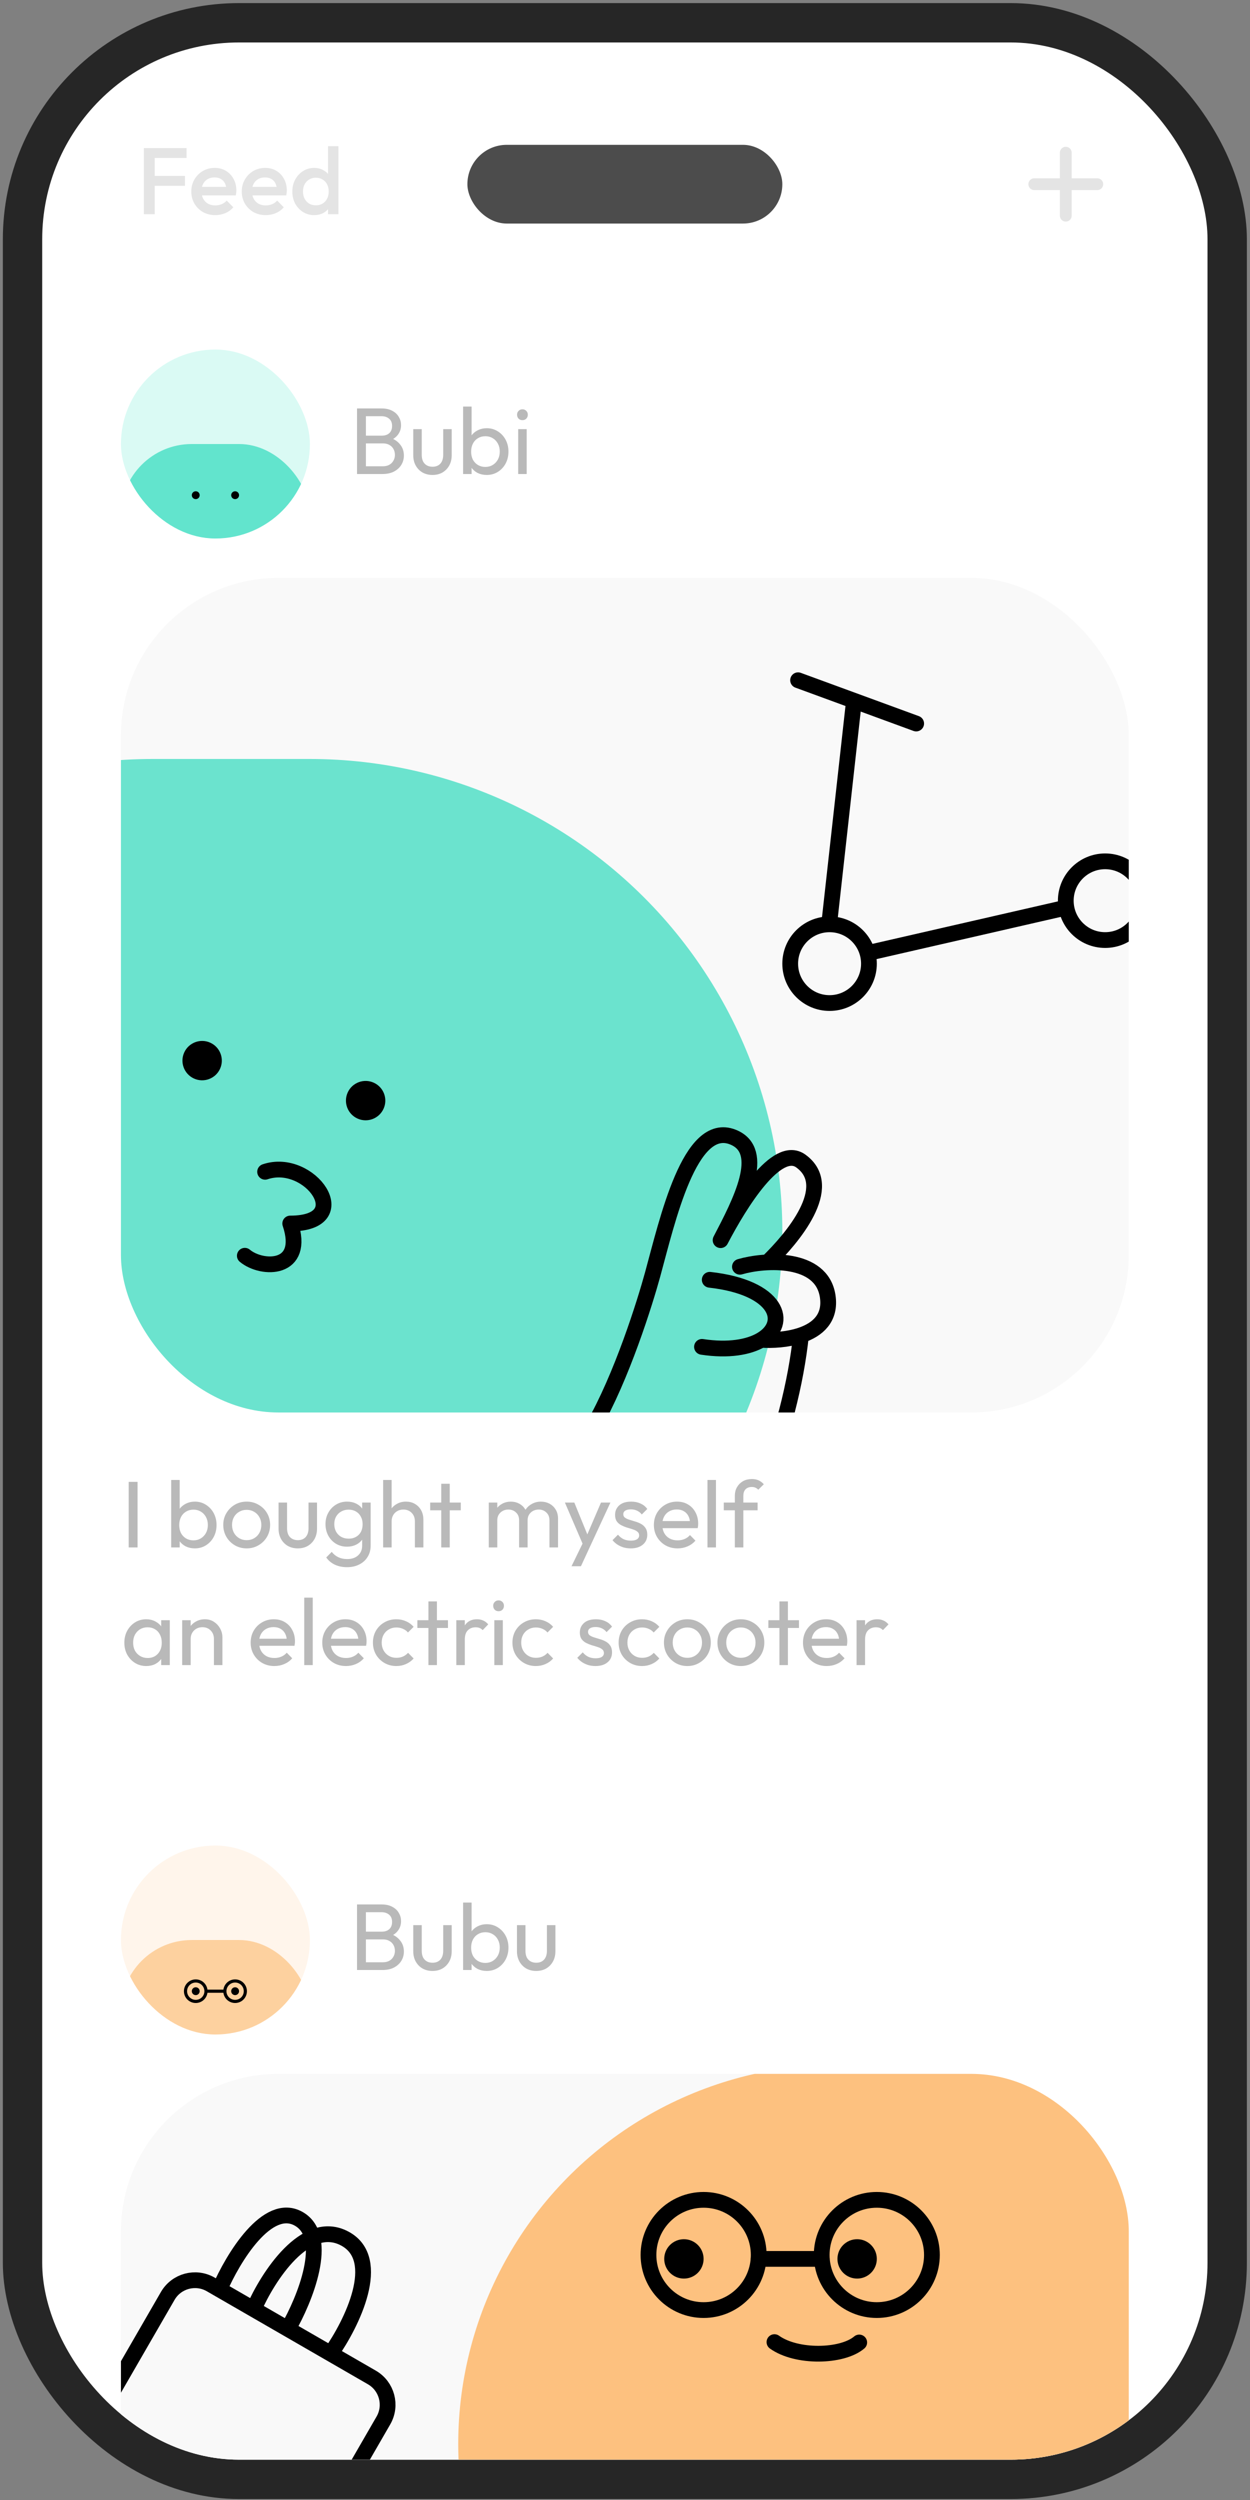 <svg width="170" height="340" viewBox="0 0 170 340" fill="none" xmlns="http://www.w3.org/2000/svg">
<rect x="0" y="0" width="170" height="340" fill="#808080" stroke="none"/>
<rect opacity="0.7" x="0.387" y="0.421" width="169.189" height="339.449" rx="32.124" fill="black"/>
<g clip-path="url(#clip0_39_85)">
<rect x="5.74" y="5.775" width="158.481" height="328.741" rx="26.77" fill="white"/>
<g clip-path="url(#clip1_39_85)">
<rect x="16.448" y="78.591" width="137.065" height="113.507" rx="21.416" fill="#F9F9F9"/>
<path opacity="0.7" d="M20.731 167.469H42.148" stroke="#2FDBBC" stroke-width="128.498" stroke-linecap="round"/>
<circle cx="27.491" cy="144.245" r="2.677" transform="rotate(24.532 27.491 144.245)" fill="black"/>
<circle cx="49.726" cy="149.685" r="2.677" transform="rotate(24.532 49.726 149.685)" fill="black"/>
<path d="M33.296 170.781C35.628 172.733 41.613 172.823 39.471 166.398C48.573 166.398 42.148 157.296 36.054 159.365" stroke="black" stroke-width="2.142" stroke-linecap="round" stroke-linejoin="round"/>
<path d="M95.47 183.173C99.089 183.722 101.841 183.219 103.536 182.214M96.524 174.051C105.784 175.083 107.375 179.936 103.536 182.214M67.592 195.076C76.139 214.07 86.717 180.773 88.748 173.366C90.779 165.959 93.798 152.308 99.673 154.643C104.374 156.511 100.645 163.597 98.001 168.664C100.645 163.597 105.652 155.54 108.915 157.901C113.748 161.398 107.716 168.436 104.426 171.636M100.629 172.28C104.039 171.285 111.739 170.838 112.564 176.277C113.018 179.266 111.191 180.831 108.934 181.597M103.536 182.214C104.945 182.315 107.084 182.224 108.934 181.597M108.934 181.597C107.614 194.333 101.248 212.268 91.745 220.522C82.242 228.775 69.771 228.493 66.691 227.407" stroke="black" stroke-width="2.142" stroke-linecap="round" stroke-linejoin="round"/>
<circle cx="112.822" cy="131.061" r="5.354" stroke="black" stroke-width="2.142"/>
<circle cx="150.3" cy="122.494" r="5.354" stroke="black" stroke-width="2.142"/>
<path d="M118.712 129.454L144.411 123.565M112.822 125.171L116.035 96.259" stroke="black" stroke-width="2.142" stroke-linecap="round" stroke-linejoin="round"/>
<path d="M108.538 92.512L124.6 98.401" stroke="black" stroke-width="2.142" stroke-linecap="round" stroke-linejoin="round"/>
</g>
<g clip-path="url(#clip2_39_85)">
<rect x="16.448" y="47.537" width="25.7" height="25.7" rx="12.85" fill="#DAFAF4"/>
<rect opacity="0.7" x="16.448" y="60.387" width="25.7" height="19.275" rx="9.637" fill="#2FDBBC"/>
<circle cx="26.621" cy="67.347" r="0.535" fill="black"/>
<circle cx="31.976" cy="67.347" r="0.535" fill="black"/>
</g>
<g clip-path="url(#clip3_39_85)">
<rect x="16.448" y="250.992" width="25.7" height="25.7" rx="12.85" fill="#FFF5EB"/>
<rect opacity="0.7" x="16.448" y="263.842" width="25.7" height="19.275" rx="9.637" fill="#FDC280"/>
<circle cx="26.621" cy="270.802" r="0.535" fill="black"/>
<circle cx="31.976" cy="270.802" r="0.535" fill="black"/>
<circle cx="26.621" cy="270.803" r="1.392" stroke="black" stroke-width="0.428"/>
<circle cx="31.975" cy="270.803" r="1.392" stroke="black" stroke-width="0.428"/>
<path d="M28.227 270.803H30.369" stroke="black" stroke-width="0.428" stroke-linecap="round" stroke-linejoin="round"/>
</g>
<path d="M49.365 64.467V63.413H52.064C52.578 63.413 52.98 63.263 53.272 62.963C53.563 62.655 53.708 62.287 53.708 61.858C53.708 61.567 53.644 61.306 53.516 61.074C53.387 60.835 53.199 60.646 52.95 60.509C52.71 60.372 52.428 60.303 52.102 60.303H49.365V59.25H51.922C52.351 59.25 52.689 59.138 52.937 58.916C53.194 58.684 53.323 58.355 53.323 57.926C53.323 57.498 53.19 57.172 52.925 56.95C52.659 56.718 52.308 56.603 51.871 56.603H49.365V55.549H51.897C52.479 55.549 52.963 55.656 53.349 55.87C53.743 56.076 54.038 56.35 54.235 56.693C54.441 57.035 54.544 57.412 54.544 57.823C54.544 58.303 54.411 58.723 54.145 59.083C53.888 59.443 53.507 59.725 53.002 59.931L53.105 59.545C53.678 59.751 54.124 60.064 54.441 60.483C54.766 60.895 54.929 61.383 54.929 61.948C54.929 62.419 54.813 62.843 54.582 63.22C54.351 63.597 54.017 63.901 53.58 64.133C53.152 64.355 52.625 64.467 51.999 64.467H49.365ZM48.556 64.467V55.549H49.764V64.467H48.556ZM58.81 64.595C58.313 64.595 57.864 64.484 57.461 64.261C57.067 64.03 56.759 63.713 56.536 63.31C56.313 62.908 56.202 62.441 56.202 61.91V58.363H57.358V61.858C57.358 62.192 57.414 62.484 57.525 62.732C57.645 62.972 57.817 63.156 58.039 63.285C58.262 63.413 58.523 63.477 58.823 63.477C59.277 63.477 59.633 63.336 59.89 63.053C60.147 62.762 60.275 62.364 60.275 61.858V58.363H61.432V61.91C61.432 62.441 61.32 62.908 61.098 63.31C60.875 63.713 60.566 64.03 60.172 64.261C59.787 64.484 59.333 64.595 58.81 64.595ZM66.194 64.595C65.732 64.595 65.312 64.501 64.935 64.313C64.567 64.116 64.271 63.846 64.048 63.503C63.826 63.16 63.701 62.771 63.676 62.334V60.496C63.701 60.051 63.826 59.661 64.048 59.327C64.28 58.984 64.579 58.719 64.948 58.53C65.325 58.333 65.74 58.235 66.194 58.235C66.751 58.235 67.252 58.376 67.698 58.659C68.152 58.941 68.507 59.323 68.764 59.802C69.021 60.282 69.15 60.822 69.15 61.421C69.15 62.021 69.021 62.561 68.764 63.041C68.507 63.52 68.152 63.901 67.698 64.184C67.252 64.458 66.751 64.595 66.194 64.595ZM66.001 63.503C66.387 63.503 66.725 63.413 67.017 63.233C67.308 63.053 67.539 62.809 67.71 62.501C67.882 62.184 67.968 61.82 67.968 61.408C67.968 61.006 67.882 60.646 67.71 60.329C67.539 60.012 67.308 59.768 67.017 59.597C66.725 59.417 66.391 59.327 66.014 59.327C65.629 59.327 65.29 59.417 64.999 59.597C64.708 59.768 64.481 60.012 64.318 60.329C64.155 60.646 64.074 61.01 64.074 61.421C64.074 61.824 64.151 62.184 64.305 62.501C64.468 62.809 64.695 63.053 64.986 63.233C65.286 63.413 65.624 63.503 66.001 63.503ZM62.982 64.467V55.292H64.138V59.854L63.92 61.331L64.138 62.822V64.467H62.982ZM70.474 64.467V58.363H71.63V64.467H70.474ZM71.052 57.142C70.838 57.142 70.662 57.074 70.525 56.937C70.388 56.791 70.319 56.611 70.319 56.397C70.319 56.191 70.388 56.02 70.525 55.883C70.662 55.737 70.838 55.665 71.052 55.665C71.266 55.665 71.442 55.737 71.579 55.883C71.716 56.02 71.784 56.191 71.784 56.397C71.784 56.611 71.716 56.791 71.579 56.937C71.442 57.074 71.266 57.142 71.052 57.142Z" fill="#B9B9B9"/>
<path d="M19.566 29.13V20.135H21.044V29.13H19.566ZM20.582 25.275V23.926H25.156V25.275H20.582ZM20.582 21.484V20.135H25.375V21.484H20.582ZM29.279 29.258C28.662 29.258 28.105 29.121 27.608 28.847C27.12 28.564 26.73 28.179 26.439 27.691C26.157 27.202 26.015 26.654 26.015 26.046C26.015 25.438 26.157 24.894 26.439 24.414C26.722 23.926 27.103 23.54 27.583 23.258C28.071 22.975 28.611 22.834 29.202 22.834C29.776 22.834 30.281 22.966 30.718 23.232C31.164 23.497 31.511 23.861 31.759 24.324C32.016 24.787 32.145 25.314 32.145 25.905C32.145 26.007 32.136 26.114 32.119 26.226C32.11 26.329 32.093 26.444 32.067 26.573H27.005V25.416H31.335L30.808 25.879C30.791 25.502 30.718 25.185 30.59 24.928C30.461 24.671 30.277 24.474 30.037 24.337C29.806 24.2 29.519 24.131 29.176 24.131C28.816 24.131 28.504 24.208 28.238 24.363C27.973 24.517 27.767 24.735 27.621 25.018C27.476 25.292 27.403 25.622 27.403 26.007C27.403 26.393 27.48 26.731 27.634 27.023C27.788 27.314 28.007 27.541 28.29 27.704C28.572 27.858 28.898 27.935 29.266 27.935C29.583 27.935 29.874 27.879 30.14 27.768C30.414 27.656 30.645 27.494 30.834 27.279L31.733 28.192C31.433 28.543 31.069 28.809 30.641 28.988C30.213 29.168 29.759 29.258 29.279 29.258ZM36.143 29.258C35.526 29.258 34.969 29.121 34.473 28.847C33.984 28.564 33.594 28.179 33.303 27.691C33.021 27.202 32.879 26.654 32.879 26.046C32.879 25.438 33.021 24.894 33.303 24.414C33.586 23.926 33.967 23.54 34.447 23.258C34.935 22.975 35.475 22.834 36.066 22.834C36.64 22.834 37.145 22.966 37.582 23.232C38.028 23.497 38.375 23.861 38.623 24.324C38.88 24.787 39.009 25.314 39.009 25.905C39.009 26.007 39 26.114 38.983 26.226C38.974 26.329 38.957 26.444 38.931 26.573H33.869V25.416H38.199L37.672 25.879C37.655 25.502 37.582 25.185 37.454 24.928C37.325 24.671 37.141 24.474 36.901 24.337C36.67 24.2 36.383 24.131 36.04 24.131C35.681 24.131 35.368 24.208 35.102 24.363C34.837 24.517 34.631 24.735 34.486 25.018C34.34 25.292 34.267 25.622 34.267 26.007C34.267 26.393 34.344 26.731 34.498 27.023C34.653 27.314 34.871 27.541 35.154 27.704C35.436 27.858 35.762 27.935 36.13 27.935C36.447 27.935 36.739 27.879 37.004 27.768C37.278 27.656 37.509 27.494 37.698 27.279L38.597 28.192C38.298 28.543 37.934 28.809 37.505 28.988C37.077 29.168 36.623 29.258 36.143 29.258ZM42.724 29.258C42.168 29.258 41.662 29.117 41.208 28.834C40.763 28.552 40.407 28.17 40.142 27.691C39.885 27.202 39.756 26.658 39.756 26.059C39.756 25.451 39.885 24.907 40.142 24.427C40.407 23.939 40.763 23.553 41.208 23.27C41.662 22.979 42.168 22.834 42.724 22.834C43.196 22.834 43.611 22.936 43.971 23.142C44.339 23.339 44.63 23.613 44.845 23.964C45.059 24.316 45.166 24.714 45.166 25.159V26.933C45.166 27.378 45.059 27.776 44.845 28.128C44.639 28.479 44.352 28.757 43.984 28.963C43.615 29.16 43.196 29.258 42.724 29.258ZM42.956 27.922C43.307 27.922 43.611 27.845 43.868 27.691C44.134 27.528 44.339 27.305 44.485 27.023C44.63 26.74 44.703 26.414 44.703 26.046C44.703 25.678 44.63 25.352 44.485 25.069C44.339 24.787 44.134 24.568 43.868 24.414C43.611 24.251 43.307 24.17 42.956 24.17C42.613 24.17 42.309 24.251 42.044 24.414C41.786 24.568 41.581 24.787 41.427 25.069C41.281 25.352 41.208 25.678 41.208 26.046C41.208 26.414 41.281 26.74 41.427 27.023C41.581 27.305 41.786 27.528 42.044 27.691C42.309 27.845 42.613 27.922 42.956 27.922ZM46.027 29.13H44.613V27.472L44.858 25.969L44.613 24.478V19.878H46.027V29.13Z" fill="#E4E4E4"/>
<g clip-path="url(#clip4_39_85)">
<rect x="16.448" y="282.046" width="137.065" height="113.507" rx="21.416" fill="#F9F9F9"/>
<path opacity="0.7" d="M182.425 332.374L113.892 332.374" stroke="#FFAA4C" stroke-width="103.147" stroke-linecap="round"/>
<path d="M116.855 318.577C114.522 320.556 108.341 320.688 105.326 318.526" stroke="black" stroke-width="2.142" stroke-linecap="round" stroke-linejoin="round"/>
<circle cx="93.012" cy="307.21" r="2.677" fill="black"/>
<circle cx="116.57" cy="307.21" r="2.677" fill="black"/>
<circle cx="95.689" cy="306.675" r="7.496" stroke="black" stroke-width="2.142"/>
<circle cx="119.246" cy="306.675" r="7.496" stroke="black" stroke-width="2.142"/>
<path d="M103.185 307.21H111.751" stroke="black" stroke-width="2.142" stroke-linecap="round" stroke-linejoin="round"/>
<path d="M29.84 311.364L28.661 310.683C26.612 309.5 23.992 310.202 22.81 312.25L10.023 334.397C8.84 336.446 9.542 339.065 11.591 340.248L33.505 352.9C35.553 354.083 38.173 353.381 39.356 351.332L52.142 329.186C53.325 327.137 52.623 324.517 50.575 323.335L44.972 320.1M29.84 311.364C31.659 307.137 36.369 299.303 40.652 301.776C44.936 304.249 41.437 312.782 39.152 316.74M29.84 311.364L34.496 314.052M39.152 316.74L34.496 314.052M39.152 316.74L44.972 320.1M34.496 314.052C36.405 309.67 41.553 301.613 46.876 304.437C52.198 307.262 47.824 316.056 44.972 320.1" stroke="black" stroke-width="2.142" stroke-linecap="round" stroke-linejoin="round"/>
</g>
<path d="M49.365 267.922V266.868H52.064C52.578 266.868 52.98 266.718 53.272 266.418C53.563 266.11 53.708 265.742 53.708 265.313C53.708 265.022 53.644 264.761 53.516 264.53C53.387 264.29 53.199 264.101 52.95 263.964C52.71 263.827 52.428 263.759 52.102 263.759H49.365V262.705H51.922C52.351 262.705 52.689 262.593 52.937 262.371C53.194 262.139 53.323 261.81 53.323 261.381C53.323 260.953 53.19 260.627 52.925 260.405C52.659 260.173 52.308 260.058 51.871 260.058H49.365V259.004H51.897C52.479 259.004 52.963 259.111 53.349 259.325C53.743 259.531 54.038 259.805 54.235 260.148C54.441 260.49 54.544 260.867 54.544 261.279C54.544 261.758 54.411 262.178 54.145 262.538C53.888 262.898 53.507 263.18 53.002 263.386L53.105 263C53.678 263.206 54.124 263.519 54.441 263.938C54.766 264.35 54.929 264.838 54.929 265.403C54.929 265.874 54.813 266.299 54.582 266.675C54.351 267.052 54.017 267.356 53.58 267.588C53.152 267.811 52.625 267.922 51.999 267.922H49.365ZM48.556 267.922V259.004H49.764V267.922H48.556ZM58.81 268.05C58.313 268.05 57.864 267.939 57.461 267.716C57.067 267.485 56.759 267.168 56.536 266.765C56.313 266.363 56.202 265.896 56.202 265.365V261.818H57.358V265.313C57.358 265.647 57.414 265.939 57.525 266.187C57.645 266.427 57.817 266.611 58.039 266.74C58.262 266.868 58.523 266.932 58.823 266.932C59.277 266.932 59.633 266.791 59.89 266.508C60.147 266.217 60.275 265.819 60.275 265.313V261.818H61.432V265.365C61.432 265.896 61.32 266.363 61.098 266.765C60.875 267.168 60.566 267.485 60.172 267.716C59.787 267.939 59.333 268.05 58.81 268.05ZM66.194 268.05C65.732 268.05 65.312 267.956 64.935 267.768C64.567 267.571 64.271 267.301 64.048 266.958C63.826 266.615 63.701 266.226 63.676 265.789V263.951C63.701 263.506 63.826 263.116 64.048 262.782C64.28 262.439 64.579 262.174 64.948 261.985C65.325 261.788 65.74 261.69 66.194 261.69C66.751 261.69 67.252 261.831 67.698 262.114C68.152 262.396 68.507 262.778 68.764 263.257C69.021 263.737 69.15 264.277 69.15 264.876C69.15 265.476 69.021 266.016 68.764 266.496C68.507 266.975 68.152 267.356 67.698 267.639C67.252 267.913 66.751 268.05 66.194 268.05ZM66.001 266.958C66.387 266.958 66.725 266.868 67.017 266.688C67.308 266.508 67.539 266.264 67.71 265.956C67.882 265.639 67.968 265.275 67.968 264.864C67.968 264.461 67.882 264.101 67.71 263.784C67.539 263.467 67.308 263.223 67.017 263.052C66.725 262.872 66.391 262.782 66.014 262.782C65.629 262.782 65.29 262.872 64.999 263.052C64.708 263.223 64.481 263.467 64.318 263.784C64.155 264.101 64.074 264.465 64.074 264.876C64.074 265.279 64.151 265.639 64.305 265.956C64.468 266.264 64.695 266.508 64.986 266.688C65.286 266.868 65.624 266.958 66.001 266.958ZM62.982 267.922V258.747H64.138V263.309L63.92 264.787L64.138 266.277V267.922H62.982ZM72.915 268.05C72.418 268.05 71.969 267.939 71.566 267.716C71.172 267.485 70.863 267.168 70.641 266.765C70.418 266.363 70.306 265.896 70.306 265.365V261.818H71.463V265.313C71.463 265.647 71.519 265.939 71.63 266.187C71.75 266.427 71.921 266.611 72.144 266.74C72.367 266.868 72.628 266.932 72.928 266.932C73.382 266.932 73.737 266.791 73.994 266.508C74.251 266.217 74.38 265.819 74.38 265.313V261.818H75.536V265.365C75.536 265.896 75.425 266.363 75.202 266.765C74.98 267.168 74.671 267.485 74.277 267.716C73.892 267.939 73.438 268.05 72.915 268.05Z" fill="#B9B9B9"/>
<rect opacity="0.7" x="63.565" y="19.696" width="42.833" height="10.708" rx="5.354" fill="black"/>
<path d="M17.502 210.452V201.534H18.71V210.452H17.502ZM26.494 210.581C26.032 210.581 25.612 210.486 25.235 210.298C24.867 210.101 24.571 209.831 24.349 209.488C24.126 209.146 24.002 208.756 23.976 208.319V206.482C24.002 206.036 24.126 205.646 24.349 205.312C24.58 204.97 24.88 204.704 25.248 204.516C25.625 204.319 26.041 204.22 26.494 204.22C27.051 204.22 27.552 204.361 27.998 204.644C28.452 204.927 28.807 205.308 29.064 205.788C29.321 206.267 29.45 206.807 29.45 207.407C29.45 208.006 29.321 208.546 29.064 209.026C28.807 209.506 28.452 209.887 27.998 210.169C27.552 210.444 27.051 210.581 26.494 210.581ZM26.302 209.488C26.687 209.488 27.026 209.398 27.317 209.219C27.608 209.039 27.839 208.795 28.011 208.486C28.182 208.169 28.268 207.805 28.268 207.394C28.268 206.991 28.182 206.631 28.011 206.315C27.839 205.998 27.608 205.753 27.317 205.582C27.026 205.402 26.692 205.312 26.315 205.312C25.929 205.312 25.591 205.402 25.299 205.582C25.008 205.753 24.781 205.998 24.618 206.315C24.456 206.631 24.374 206.996 24.374 207.407C24.374 207.809 24.451 208.169 24.606 208.486C24.768 208.795 24.995 209.039 25.287 209.219C25.586 209.398 25.925 209.488 26.302 209.488ZM23.282 210.452V201.277H24.439V205.839L24.22 207.317L24.439 208.807V210.452H23.282ZM33.549 210.581C32.95 210.581 32.41 210.439 31.93 210.157C31.451 209.874 31.069 209.493 30.787 209.013C30.504 208.525 30.363 207.981 30.363 207.381C30.363 206.79 30.504 206.259 30.787 205.788C31.069 205.308 31.451 204.927 31.93 204.644C32.41 204.361 32.95 204.22 33.549 204.22C34.141 204.22 34.676 204.361 35.156 204.644C35.644 204.918 36.029 205.295 36.312 205.775C36.595 206.255 36.736 206.79 36.736 207.381C36.736 207.981 36.595 208.525 36.312 209.013C36.029 209.493 35.644 209.874 35.156 210.157C34.676 210.439 34.141 210.581 33.549 210.581ZM33.549 209.463C33.935 209.463 34.278 209.373 34.577 209.193C34.877 209.013 35.113 208.769 35.284 208.46C35.456 208.143 35.541 207.784 35.541 207.381C35.541 206.987 35.451 206.636 35.271 206.327C35.1 206.019 34.864 205.779 34.565 205.608C34.273 205.428 33.935 205.338 33.549 205.338C33.164 205.338 32.821 205.428 32.521 205.608C32.222 205.779 31.986 206.019 31.815 206.327C31.643 206.636 31.558 206.987 31.558 207.381C31.558 207.784 31.643 208.143 31.815 208.46C31.986 208.769 32.222 209.013 32.521 209.193C32.821 209.373 33.164 209.463 33.549 209.463ZM40.493 210.581C39.997 210.581 39.547 210.469 39.144 210.247C38.75 210.015 38.442 209.698 38.219 209.296C37.996 208.893 37.885 208.426 37.885 207.895V204.348H39.041V207.844C39.041 208.178 39.097 208.469 39.209 208.717C39.328 208.957 39.5 209.141 39.723 209.27C39.945 209.398 40.207 209.463 40.506 209.463C40.96 209.463 41.316 209.321 41.573 209.039C41.83 208.747 41.958 208.349 41.958 207.844V204.348H43.115V207.895C43.115 208.426 43.004 208.893 42.781 209.296C42.558 209.698 42.25 210.015 41.856 210.247C41.47 210.469 41.016 210.581 40.493 210.581ZM47.196 213.138C46.571 213.138 46.014 213.022 45.526 212.791C45.046 212.56 44.661 212.234 44.369 211.814L45.115 211.056C45.363 211.373 45.659 211.613 46.001 211.776C46.344 211.947 46.751 212.033 47.222 212.033C47.847 212.033 48.34 211.866 48.7 211.532C49.068 211.206 49.252 210.765 49.252 210.208V208.692L49.458 207.317L49.252 205.955V204.348H50.409V210.208C50.409 210.791 50.272 211.3 49.998 211.737C49.732 212.174 49.355 212.517 48.867 212.765C48.387 213.014 47.83 213.138 47.196 213.138ZM47.196 210.349C46.639 210.349 46.138 210.217 45.693 209.951C45.256 209.685 44.909 209.321 44.652 208.859C44.395 208.388 44.267 207.861 44.267 207.278C44.267 206.696 44.395 206.177 44.652 205.723C44.909 205.261 45.256 204.897 45.693 204.631C46.138 204.357 46.639 204.22 47.196 204.22C47.676 204.22 48.1 204.314 48.468 204.503C48.837 204.691 49.128 204.957 49.342 205.299C49.565 205.633 49.685 206.028 49.702 206.482V208.101C49.676 208.546 49.552 208.94 49.329 209.283C49.115 209.617 48.824 209.878 48.456 210.067C48.087 210.255 47.667 210.349 47.196 210.349ZM47.428 209.257C47.804 209.257 48.134 209.176 48.417 209.013C48.708 208.85 48.931 208.623 49.085 208.332C49.239 208.032 49.316 207.685 49.316 207.291C49.316 206.897 49.235 206.554 49.072 206.263C48.918 205.963 48.7 205.732 48.417 205.569C48.134 205.398 47.8 205.312 47.415 205.312C47.029 205.312 46.691 205.398 46.4 205.569C46.108 205.732 45.877 205.963 45.706 206.263C45.543 206.554 45.462 206.893 45.462 207.278C45.462 207.664 45.543 208.006 45.706 208.306C45.877 208.606 46.108 208.842 46.4 209.013C46.7 209.176 47.042 209.257 47.428 209.257ZM56.424 210.452V206.893C56.424 206.43 56.278 206.049 55.987 205.749C55.696 205.449 55.319 205.299 54.856 205.299C54.548 205.299 54.274 205.368 54.034 205.505C53.794 205.642 53.605 205.831 53.468 206.07C53.331 206.31 53.263 206.584 53.263 206.893L52.787 206.623C52.787 206.16 52.89 205.749 53.096 205.389C53.301 205.03 53.588 204.747 53.957 204.541C54.325 204.327 54.74 204.22 55.203 204.22C55.666 204.22 56.073 204.323 56.424 204.528C56.784 204.734 57.066 205.021 57.272 205.389C57.477 205.758 57.58 206.182 57.58 206.661V210.452H56.424ZM52.106 210.452V201.277H53.263V210.452H52.106ZM60.009 210.452V201.791H61.165V210.452H60.009ZM58.505 205.402V204.348H62.669V205.402H58.505ZM66.474 210.452V204.348H67.631V210.452H66.474ZM70.599 210.452V206.764C70.599 206.31 70.458 205.955 70.175 205.698C69.901 205.432 69.554 205.299 69.134 205.299C68.852 205.299 68.599 205.359 68.376 205.479C68.153 205.599 67.974 205.766 67.837 205.98C67.7 206.195 67.631 206.452 67.631 206.751L67.156 206.52C67.156 206.058 67.254 205.655 67.451 205.312C67.657 204.97 67.935 204.704 68.286 204.516C68.638 204.319 69.032 204.22 69.469 204.22C69.897 204.22 70.282 204.314 70.625 204.503C70.976 204.691 71.25 204.957 71.447 205.299C71.653 205.642 71.756 206.049 71.756 206.52V210.452H70.599ZM74.724 210.452V206.764C74.724 206.31 74.583 205.955 74.3 205.698C74.026 205.432 73.683 205.299 73.272 205.299C72.989 205.299 72.732 205.359 72.501 205.479C72.278 205.599 72.098 205.766 71.961 205.98C71.824 206.195 71.756 206.452 71.756 206.751L71.1 206.52C71.126 206.049 71.25 205.646 71.473 205.312C71.704 204.97 72 204.704 72.36 204.516C72.719 204.319 73.114 204.22 73.542 204.22C73.987 204.22 74.386 204.314 74.737 204.503C75.088 204.691 75.367 204.957 75.572 205.299C75.786 205.642 75.893 206.053 75.893 206.533V210.452H74.724ZM79.472 210.504L76.825 204.348H78.109L80.076 209.167H79.664L81.733 204.348H83.018L80.165 210.504H79.472ZM77.724 213.009L79.523 209.321L80.165 210.504L79.009 213.009H77.724ZM85.782 210.581C85.439 210.581 85.114 210.538 84.805 210.452C84.506 210.358 84.227 210.229 83.97 210.067C83.713 209.895 83.49 209.694 83.302 209.463L84.047 208.717C84.27 208.992 84.527 209.197 84.818 209.334C85.11 209.463 85.435 209.527 85.795 209.527C86.155 209.527 86.433 209.467 86.63 209.347C86.827 209.219 86.926 209.043 86.926 208.82C86.926 208.597 86.844 208.426 86.682 208.306C86.527 208.178 86.326 208.075 86.078 207.998C85.829 207.912 85.564 207.831 85.281 207.754C85.007 207.668 84.746 207.561 84.497 207.432C84.249 207.304 84.043 207.128 83.88 206.906C83.726 206.683 83.649 206.387 83.649 206.019C83.649 205.651 83.739 205.334 83.919 205.068C84.099 204.794 84.347 204.584 84.664 204.438C84.99 204.293 85.379 204.22 85.834 204.22C86.313 204.22 86.737 204.306 87.106 204.477C87.483 204.64 87.791 204.888 88.031 205.222L87.285 205.968C87.114 205.745 86.9 205.574 86.643 205.454C86.395 205.334 86.112 205.274 85.795 205.274C85.461 205.274 85.204 205.334 85.024 205.454C84.853 205.565 84.767 205.723 84.767 205.929C84.767 206.135 84.844 206.293 84.998 206.404C85.152 206.516 85.354 206.61 85.602 206.687C85.859 206.764 86.125 206.846 86.399 206.931C86.673 207.008 86.934 207.115 87.183 207.253C87.431 207.39 87.632 207.574 87.787 207.805C87.949 208.036 88.031 208.34 88.031 208.717C88.031 209.291 87.825 209.745 87.414 210.08C87.011 210.414 86.467 210.581 85.782 210.581ZM92.153 210.581C91.544 210.581 90.996 210.444 90.508 210.169C90.019 209.887 89.634 209.506 89.351 209.026C89.069 208.546 88.927 208.002 88.927 207.394C88.927 206.794 89.064 206.255 89.338 205.775C89.621 205.295 89.998 204.918 90.469 204.644C90.949 204.361 91.484 204.22 92.075 204.22C92.641 204.22 93.138 204.348 93.566 204.605C94.003 204.862 94.341 205.218 94.581 205.672C94.829 206.126 94.954 206.64 94.954 207.214C94.954 207.3 94.95 207.394 94.941 207.497C94.932 207.591 94.915 207.702 94.889 207.831H89.737V206.867H94.273L93.849 207.24C93.849 206.829 93.776 206.482 93.63 206.199C93.485 205.908 93.279 205.685 93.013 205.531C92.748 205.368 92.427 205.287 92.05 205.287C91.656 205.287 91.309 205.372 91.009 205.544C90.709 205.715 90.478 205.955 90.315 206.263C90.152 206.572 90.071 206.936 90.071 207.355C90.071 207.784 90.156 208.161 90.328 208.486C90.499 208.803 90.743 209.052 91.06 209.231C91.377 209.403 91.741 209.488 92.153 209.488C92.495 209.488 92.808 209.428 93.091 209.309C93.382 209.189 93.63 209.009 93.836 208.769L94.581 209.527C94.29 209.87 93.93 210.131 93.502 210.311C93.082 210.491 92.632 210.581 92.153 210.581ZM96.215 210.452V201.277H97.371V210.452H96.215ZM99.937 210.452V203.436C99.937 202.982 100.036 202.588 100.233 202.254C100.43 201.911 100.699 201.641 101.042 201.444C101.393 201.247 101.8 201.149 102.263 201.149C102.614 201.149 102.918 201.209 103.175 201.329C103.432 201.449 103.668 201.624 103.882 201.856L103.124 202.601C103.012 202.481 102.888 202.391 102.751 202.331C102.614 202.263 102.447 202.228 102.25 202.228C101.882 202.228 101.595 202.335 101.389 202.55C101.192 202.764 101.094 203.059 101.094 203.436V210.452H99.937ZM98.434 205.402V204.348H103.034V205.402H98.434ZM19.892 226.581C19.335 226.581 18.83 226.444 18.376 226.169C17.922 225.887 17.562 225.506 17.296 225.026C17.039 224.546 16.911 224.006 16.911 223.407C16.911 222.807 17.039 222.267 17.296 221.788C17.562 221.308 17.917 220.927 18.363 220.644C18.817 220.361 19.327 220.22 19.892 220.22C20.355 220.22 20.766 220.319 21.126 220.516C21.494 220.704 21.79 220.97 22.012 221.312C22.235 221.646 22.359 222.036 22.385 222.482V224.319C22.359 224.756 22.235 225.146 22.012 225.488C21.798 225.831 21.507 226.101 21.138 226.298C20.779 226.486 20.363 226.581 19.892 226.581ZM20.085 225.488C20.659 225.488 21.121 225.296 21.473 224.91C21.824 224.516 21.999 224.015 21.999 223.407C21.999 222.987 21.918 222.623 21.755 222.315C21.601 221.998 21.378 221.753 21.087 221.582C20.796 221.402 20.457 221.312 20.072 221.312C19.686 221.312 19.344 221.402 19.044 221.582C18.753 221.762 18.521 222.01 18.35 222.327C18.187 222.636 18.106 222.991 18.106 223.394C18.106 223.805 18.187 224.169 18.35 224.486C18.521 224.795 18.757 225.039 19.057 225.219C19.357 225.398 19.699 225.488 20.085 225.488ZM21.922 226.452V224.807L22.141 223.317L21.922 221.839V220.348H23.092V226.452H21.922ZM29.093 226.452V222.893C29.093 222.43 28.947 222.049 28.656 221.749C28.365 221.449 27.988 221.299 27.525 221.299C27.217 221.299 26.943 221.368 26.703 221.505C26.463 221.642 26.274 221.831 26.137 222.07C26 222.31 25.932 222.584 25.932 222.893L25.456 222.623C25.456 222.16 25.559 221.749 25.765 221.389C25.97 221.03 26.257 220.747 26.626 220.541C26.994 220.327 27.41 220.22 27.872 220.22C28.335 220.22 28.742 220.336 29.093 220.567C29.453 220.798 29.735 221.102 29.941 221.479C30.146 221.848 30.249 222.242 30.249 222.661V226.452H29.093ZM24.775 226.452V220.348H25.932V226.452H24.775ZM37.315 226.581C36.707 226.581 36.158 226.444 35.67 226.169C35.182 225.887 34.796 225.506 34.514 225.026C34.231 224.546 34.09 224.002 34.09 223.394C34.09 222.794 34.227 222.255 34.501 221.775C34.783 221.295 35.16 220.918 35.632 220.644C36.111 220.361 36.647 220.22 37.238 220.22C37.803 220.22 38.3 220.348 38.728 220.605C39.165 220.862 39.504 221.218 39.743 221.672C39.992 222.126 40.116 222.64 40.116 223.214C40.116 223.3 40.112 223.394 40.103 223.497C40.095 223.591 40.078 223.702 40.052 223.831H34.899V222.867H39.435L39.011 223.24C39.011 222.829 38.938 222.482 38.793 222.199C38.647 221.908 38.441 221.685 38.176 221.531C37.91 221.368 37.589 221.287 37.212 221.287C36.818 221.287 36.471 221.372 36.171 221.544C35.871 221.715 35.64 221.955 35.477 222.263C35.315 222.572 35.233 222.936 35.233 223.355C35.233 223.784 35.319 224.161 35.49 224.486C35.662 224.803 35.906 225.052 36.223 225.231C36.54 225.403 36.904 225.488 37.315 225.488C37.658 225.488 37.97 225.428 38.253 225.309C38.544 225.189 38.793 225.009 38.998 224.769L39.743 225.527C39.452 225.87 39.093 226.131 38.664 226.311C38.244 226.491 37.795 226.581 37.315 226.581ZM41.377 226.452V217.277H42.534V226.452H41.377ZM47.053 226.581C46.444 226.581 45.896 226.444 45.408 226.169C44.92 225.887 44.534 225.506 44.251 225.026C43.969 224.546 43.827 224.002 43.827 223.394C43.827 222.794 43.964 222.255 44.239 221.775C44.521 221.295 44.898 220.918 45.369 220.644C45.849 220.361 46.385 220.22 46.976 220.22C47.541 220.22 48.038 220.348 48.466 220.605C48.903 220.862 49.241 221.218 49.481 221.672C49.73 222.126 49.854 222.64 49.854 223.214C49.854 223.3 49.85 223.394 49.841 223.497C49.833 223.591 49.815 223.702 49.79 223.831H44.637V222.867H49.173L48.749 223.24C48.749 222.829 48.676 222.482 48.53 222.199C48.385 221.908 48.179 221.685 47.914 221.531C47.648 221.368 47.327 221.287 46.95 221.287C46.556 221.287 46.209 221.372 45.909 221.544C45.609 221.715 45.378 221.955 45.215 222.263C45.052 222.572 44.971 222.936 44.971 223.355C44.971 223.784 45.057 224.161 45.228 224.486C45.399 224.803 45.644 225.052 45.96 225.231C46.277 225.403 46.642 225.488 47.053 225.488C47.395 225.488 47.708 225.428 47.991 225.309C48.282 225.189 48.53 225.009 48.736 224.769L49.481 225.527C49.19 225.87 48.83 226.131 48.402 226.311C47.982 226.491 47.532 226.581 47.053 226.581ZM53.903 226.581C53.304 226.581 52.76 226.439 52.271 226.157C51.792 225.874 51.41 225.493 51.128 225.013C50.854 224.525 50.717 223.985 50.717 223.394C50.717 222.794 50.854 222.255 51.128 221.775C51.41 221.295 51.792 220.918 52.271 220.644C52.76 220.361 53.304 220.22 53.903 220.22C54.374 220.22 54.811 220.31 55.214 220.49C55.617 220.661 55.964 220.914 56.255 221.248L55.484 222.019C55.295 221.796 55.064 221.629 54.79 221.518C54.524 221.398 54.229 221.338 53.903 221.338C53.518 221.338 53.175 221.428 52.875 221.608C52.575 221.779 52.34 222.019 52.169 222.327C51.997 222.636 51.912 222.991 51.912 223.394C51.912 223.797 51.997 224.152 52.169 224.46C52.34 224.769 52.575 225.013 52.875 225.193C53.175 225.373 53.518 225.463 53.903 225.463C54.229 225.463 54.524 225.407 54.79 225.296C55.064 225.176 55.3 225.004 55.497 224.782L56.255 225.553C55.972 225.878 55.625 226.131 55.214 226.311C54.811 226.491 54.374 226.581 53.903 226.581ZM58.264 226.452V217.791H59.421V226.452H58.264ZM56.761 221.402V220.348H60.924V221.402H56.761ZM62.057 226.452V220.348H63.214V226.452H62.057ZM63.214 222.97L62.777 222.777C62.777 221.998 62.957 221.376 63.317 220.914C63.676 220.451 64.195 220.22 64.871 220.22C65.18 220.22 65.458 220.276 65.707 220.387C65.955 220.49 66.186 220.665 66.401 220.914L65.642 221.698C65.514 221.561 65.373 221.462 65.218 221.402C65.064 221.342 64.884 221.312 64.679 221.312C64.25 221.312 63.899 221.449 63.625 221.723C63.351 221.998 63.214 222.413 63.214 222.97ZM67.228 226.452V220.348H68.384V226.452H67.228ZM67.806 219.128C67.592 219.128 67.416 219.059 67.279 218.922C67.142 218.777 67.073 218.597 67.073 218.382C67.073 218.177 67.142 218.006 67.279 217.868C67.416 217.723 67.592 217.65 67.806 217.65C68.02 217.65 68.196 217.723 68.333 217.868C68.47 218.006 68.538 218.177 68.538 218.382C68.538 218.597 68.47 218.777 68.333 218.922C68.196 219.059 68.02 219.128 67.806 219.128ZM72.877 226.581C72.277 226.581 71.733 226.439 71.245 226.157C70.765 225.874 70.384 225.493 70.101 225.013C69.827 224.525 69.69 223.985 69.69 223.394C69.69 222.794 69.827 222.255 70.101 221.775C70.384 221.295 70.765 220.918 71.245 220.644C71.733 220.361 72.277 220.22 72.877 220.22C73.348 220.22 73.785 220.31 74.188 220.49C74.59 220.661 74.937 220.914 75.228 221.248L74.457 222.019C74.269 221.796 74.038 221.629 73.763 221.518C73.498 221.398 73.202 221.338 72.877 221.338C72.491 221.338 72.149 221.428 71.849 221.608C71.549 221.779 71.314 222.019 71.142 222.327C70.971 222.636 70.885 222.991 70.885 223.394C70.885 223.797 70.971 224.152 71.142 224.46C71.314 224.769 71.549 225.013 71.849 225.193C72.149 225.373 72.491 225.463 72.877 225.463C73.202 225.463 73.498 225.407 73.763 225.296C74.038 225.176 74.273 225.004 74.47 224.782L75.228 225.553C74.946 225.878 74.599 226.131 74.188 226.311C73.785 226.491 73.348 226.581 72.877 226.581ZM80.989 226.581C80.646 226.581 80.32 226.538 80.012 226.452C79.712 226.358 79.434 226.229 79.177 226.067C78.92 225.895 78.697 225.694 78.508 225.463L79.254 224.717C79.477 224.992 79.734 225.197 80.025 225.334C80.316 225.463 80.642 225.527 81.001 225.527C81.361 225.527 81.64 225.467 81.837 225.347C82.034 225.219 82.132 225.043 82.132 224.82C82.132 224.597 82.051 224.426 81.888 224.306C81.734 224.178 81.532 224.075 81.284 223.998C81.036 223.912 80.77 223.831 80.487 223.754C80.213 223.668 79.952 223.561 79.704 223.432C79.455 223.304 79.249 223.128 79.087 222.906C78.933 222.683 78.855 222.387 78.855 222.019C78.855 221.651 78.945 221.334 79.125 221.068C79.305 220.794 79.554 220.584 79.871 220.438C80.196 220.293 80.586 220.22 81.04 220.22C81.52 220.22 81.944 220.306 82.312 220.477C82.689 220.64 82.997 220.888 83.237 221.222L82.492 221.968C82.321 221.745 82.106 221.574 81.849 221.454C81.601 221.334 81.318 221.274 81.001 221.274C80.667 221.274 80.41 221.334 80.23 221.454C80.059 221.565 79.973 221.723 79.973 221.929C79.973 222.135 80.05 222.293 80.205 222.404C80.359 222.516 80.56 222.61 80.809 222.687C81.066 222.764 81.331 222.846 81.605 222.931C81.879 223.008 82.141 223.115 82.389 223.253C82.638 223.39 82.839 223.574 82.993 223.805C83.156 224.036 83.237 224.34 83.237 224.717C83.237 225.291 83.032 225.745 82.62 226.08C82.218 226.414 81.674 226.581 80.989 226.581ZM87.32 226.581C86.721 226.581 86.177 226.439 85.688 226.157C85.209 225.874 84.828 225.493 84.545 225.013C84.271 224.525 84.134 223.985 84.134 223.394C84.134 222.794 84.271 222.255 84.545 221.775C84.828 221.295 85.209 220.918 85.688 220.644C86.177 220.361 86.721 220.22 87.32 220.22C87.791 220.22 88.228 220.31 88.631 220.49C89.034 220.661 89.381 220.914 89.672 221.248L88.901 222.019C88.712 221.796 88.481 221.629 88.207 221.518C87.941 221.398 87.646 221.338 87.32 221.338C86.935 221.338 86.592 221.428 86.292 221.608C85.993 221.779 85.757 222.019 85.586 222.327C85.414 222.636 85.329 222.991 85.329 223.394C85.329 223.797 85.414 224.152 85.586 224.46C85.757 224.769 85.993 225.013 86.292 225.193C86.592 225.373 86.935 225.463 87.32 225.463C87.646 225.463 87.941 225.407 88.207 225.296C88.481 225.176 88.717 225.004 88.914 224.782L89.672 225.553C89.389 225.878 89.042 226.131 88.631 226.311C88.228 226.491 87.791 226.581 87.32 226.581ZM93.482 226.581C92.882 226.581 92.342 226.439 91.863 226.157C91.383 225.874 91.002 225.493 90.719 225.013C90.436 224.525 90.295 223.981 90.295 223.381C90.295 222.79 90.436 222.259 90.719 221.788C91.002 221.308 91.383 220.927 91.863 220.644C92.342 220.361 92.882 220.22 93.482 220.22C94.073 220.22 94.608 220.361 95.088 220.644C95.576 220.918 95.962 221.295 96.244 221.775C96.527 222.255 96.668 222.79 96.668 223.381C96.668 223.981 96.527 224.525 96.244 225.013C95.962 225.493 95.576 225.874 95.088 226.157C94.608 226.439 94.073 226.581 93.482 226.581ZM93.482 225.463C93.867 225.463 94.21 225.373 94.51 225.193C94.809 225.013 95.045 224.769 95.216 224.46C95.388 224.143 95.474 223.784 95.474 223.381C95.474 222.987 95.383 222.636 95.204 222.327C95.032 222.019 94.797 221.779 94.497 221.608C94.206 221.428 93.867 221.338 93.482 221.338C93.096 221.338 92.754 221.428 92.454 221.608C92.154 221.779 91.918 222.019 91.747 222.327C91.576 222.636 91.49 222.987 91.49 223.381C91.49 223.784 91.576 224.143 91.747 224.46C91.918 224.769 92.154 225.013 92.454 225.193C92.754 225.373 93.096 225.463 93.482 225.463ZM100.76 226.581C100.16 226.581 99.621 226.439 99.141 226.157C98.661 225.874 98.28 225.493 97.997 225.013C97.715 224.525 97.573 223.981 97.573 223.381C97.573 222.79 97.715 222.259 97.997 221.788C98.28 221.308 98.661 220.927 99.141 220.644C99.621 220.361 100.16 220.22 100.76 220.22C101.351 220.22 101.886 220.361 102.366 220.644C102.854 220.918 103.24 221.295 103.523 221.775C103.805 222.255 103.947 222.79 103.947 223.381C103.947 223.981 103.805 224.525 103.523 225.013C103.24 225.493 102.854 225.874 102.366 226.157C101.886 226.439 101.351 226.581 100.76 226.581ZM100.76 225.463C101.145 225.463 101.488 225.373 101.788 225.193C102.088 225.013 102.323 224.769 102.495 224.46C102.666 224.143 102.752 223.784 102.752 223.381C102.752 222.987 102.662 222.636 102.482 222.327C102.31 222.019 102.075 221.779 101.775 221.608C101.484 221.428 101.145 221.338 100.76 221.338C100.374 221.338 100.032 221.428 99.732 221.608C99.432 221.779 99.197 222.019 99.025 222.327C98.854 222.636 98.768 222.987 98.768 223.381C98.768 223.784 98.854 224.143 99.025 224.46C99.197 224.769 99.432 225.013 99.732 225.193C100.032 225.373 100.374 225.463 100.76 225.463ZM106 226.452V217.791H107.156V226.452H106ZM104.496 221.402V220.348H108.659V221.402H104.496ZM112.431 226.581C111.823 226.581 111.275 226.444 110.786 226.169C110.298 225.887 109.913 225.506 109.63 225.026C109.347 224.546 109.206 224.002 109.206 223.394C109.206 222.794 109.343 222.255 109.617 221.775C109.9 221.295 110.277 220.918 110.748 220.644C111.227 220.361 111.763 220.22 112.354 220.22C112.919 220.22 113.416 220.348 113.845 220.605C114.281 220.862 114.62 221.218 114.86 221.672C115.108 222.126 115.232 222.64 115.232 223.214C115.232 223.3 115.228 223.394 115.219 223.497C115.211 223.591 115.194 223.702 115.168 223.831H110.015V222.867H114.551L114.127 223.24C114.127 222.829 114.054 222.482 113.909 222.199C113.763 221.908 113.558 221.685 113.292 221.531C113.026 221.368 112.705 221.287 112.328 221.287C111.934 221.287 111.587 221.372 111.287 221.544C110.988 221.715 110.756 221.955 110.594 222.263C110.431 222.572 110.349 222.936 110.349 223.355C110.349 223.784 110.435 224.161 110.606 224.486C110.778 224.803 111.022 225.052 111.339 225.231C111.656 225.403 112.02 225.488 112.431 225.488C112.774 225.488 113.086 225.428 113.369 225.309C113.66 225.189 113.909 225.009 114.114 224.769L114.86 225.527C114.568 225.87 114.209 226.131 113.78 226.311C113.361 226.491 112.911 226.581 112.431 226.581ZM116.493 226.452V220.348H117.65V226.452H116.493ZM117.65 222.97L117.213 222.777C117.213 221.998 117.393 221.376 117.753 220.914C118.112 220.451 118.631 220.22 119.307 220.22C119.616 220.22 119.894 220.276 120.143 220.387C120.391 220.49 120.622 220.665 120.837 220.914L120.078 221.698C119.95 221.561 119.809 221.462 119.654 221.402C119.5 221.342 119.32 221.312 119.115 221.312C118.686 221.312 118.335 221.449 118.061 221.723C117.787 221.998 117.65 222.413 117.65 222.97Z" fill="#B9B9B9"/>
<path d="M144.946 20.767L144.946 29.333" stroke="#E4E4E4" stroke-width="1.606" stroke-linecap="round" stroke-linejoin="round"/>
<path d="M140.663 25.05H149.23" stroke="#E4E4E4" stroke-width="1.606" stroke-linecap="round" stroke-linejoin="round"/>
</g>
<defs>
<clipPath id="clip0_39_85">
<rect x="5.74" y="5.775" width="158.481" height="328.741" rx="26.77" fill="white"/>
</clipPath>
<clipPath id="clip1_39_85">
<rect x="16.448" y="78.591" width="137.065" height="113.507" rx="21.416" fill="white"/>
</clipPath>
<clipPath id="clip2_39_85">
<rect x="16.448" y="47.537" width="25.7" height="25.7" rx="12.85" fill="white"/>
</clipPath>
<clipPath id="clip3_39_85">
<rect x="16.448" y="250.992" width="25.7" height="25.7" rx="12.85" fill="white"/>
</clipPath>
<clipPath id="clip4_39_85">
<rect x="16.448" y="282.046" width="137.065" height="113.507" rx="21.416" fill="white"/>
</clipPath>
</defs>
</svg>
